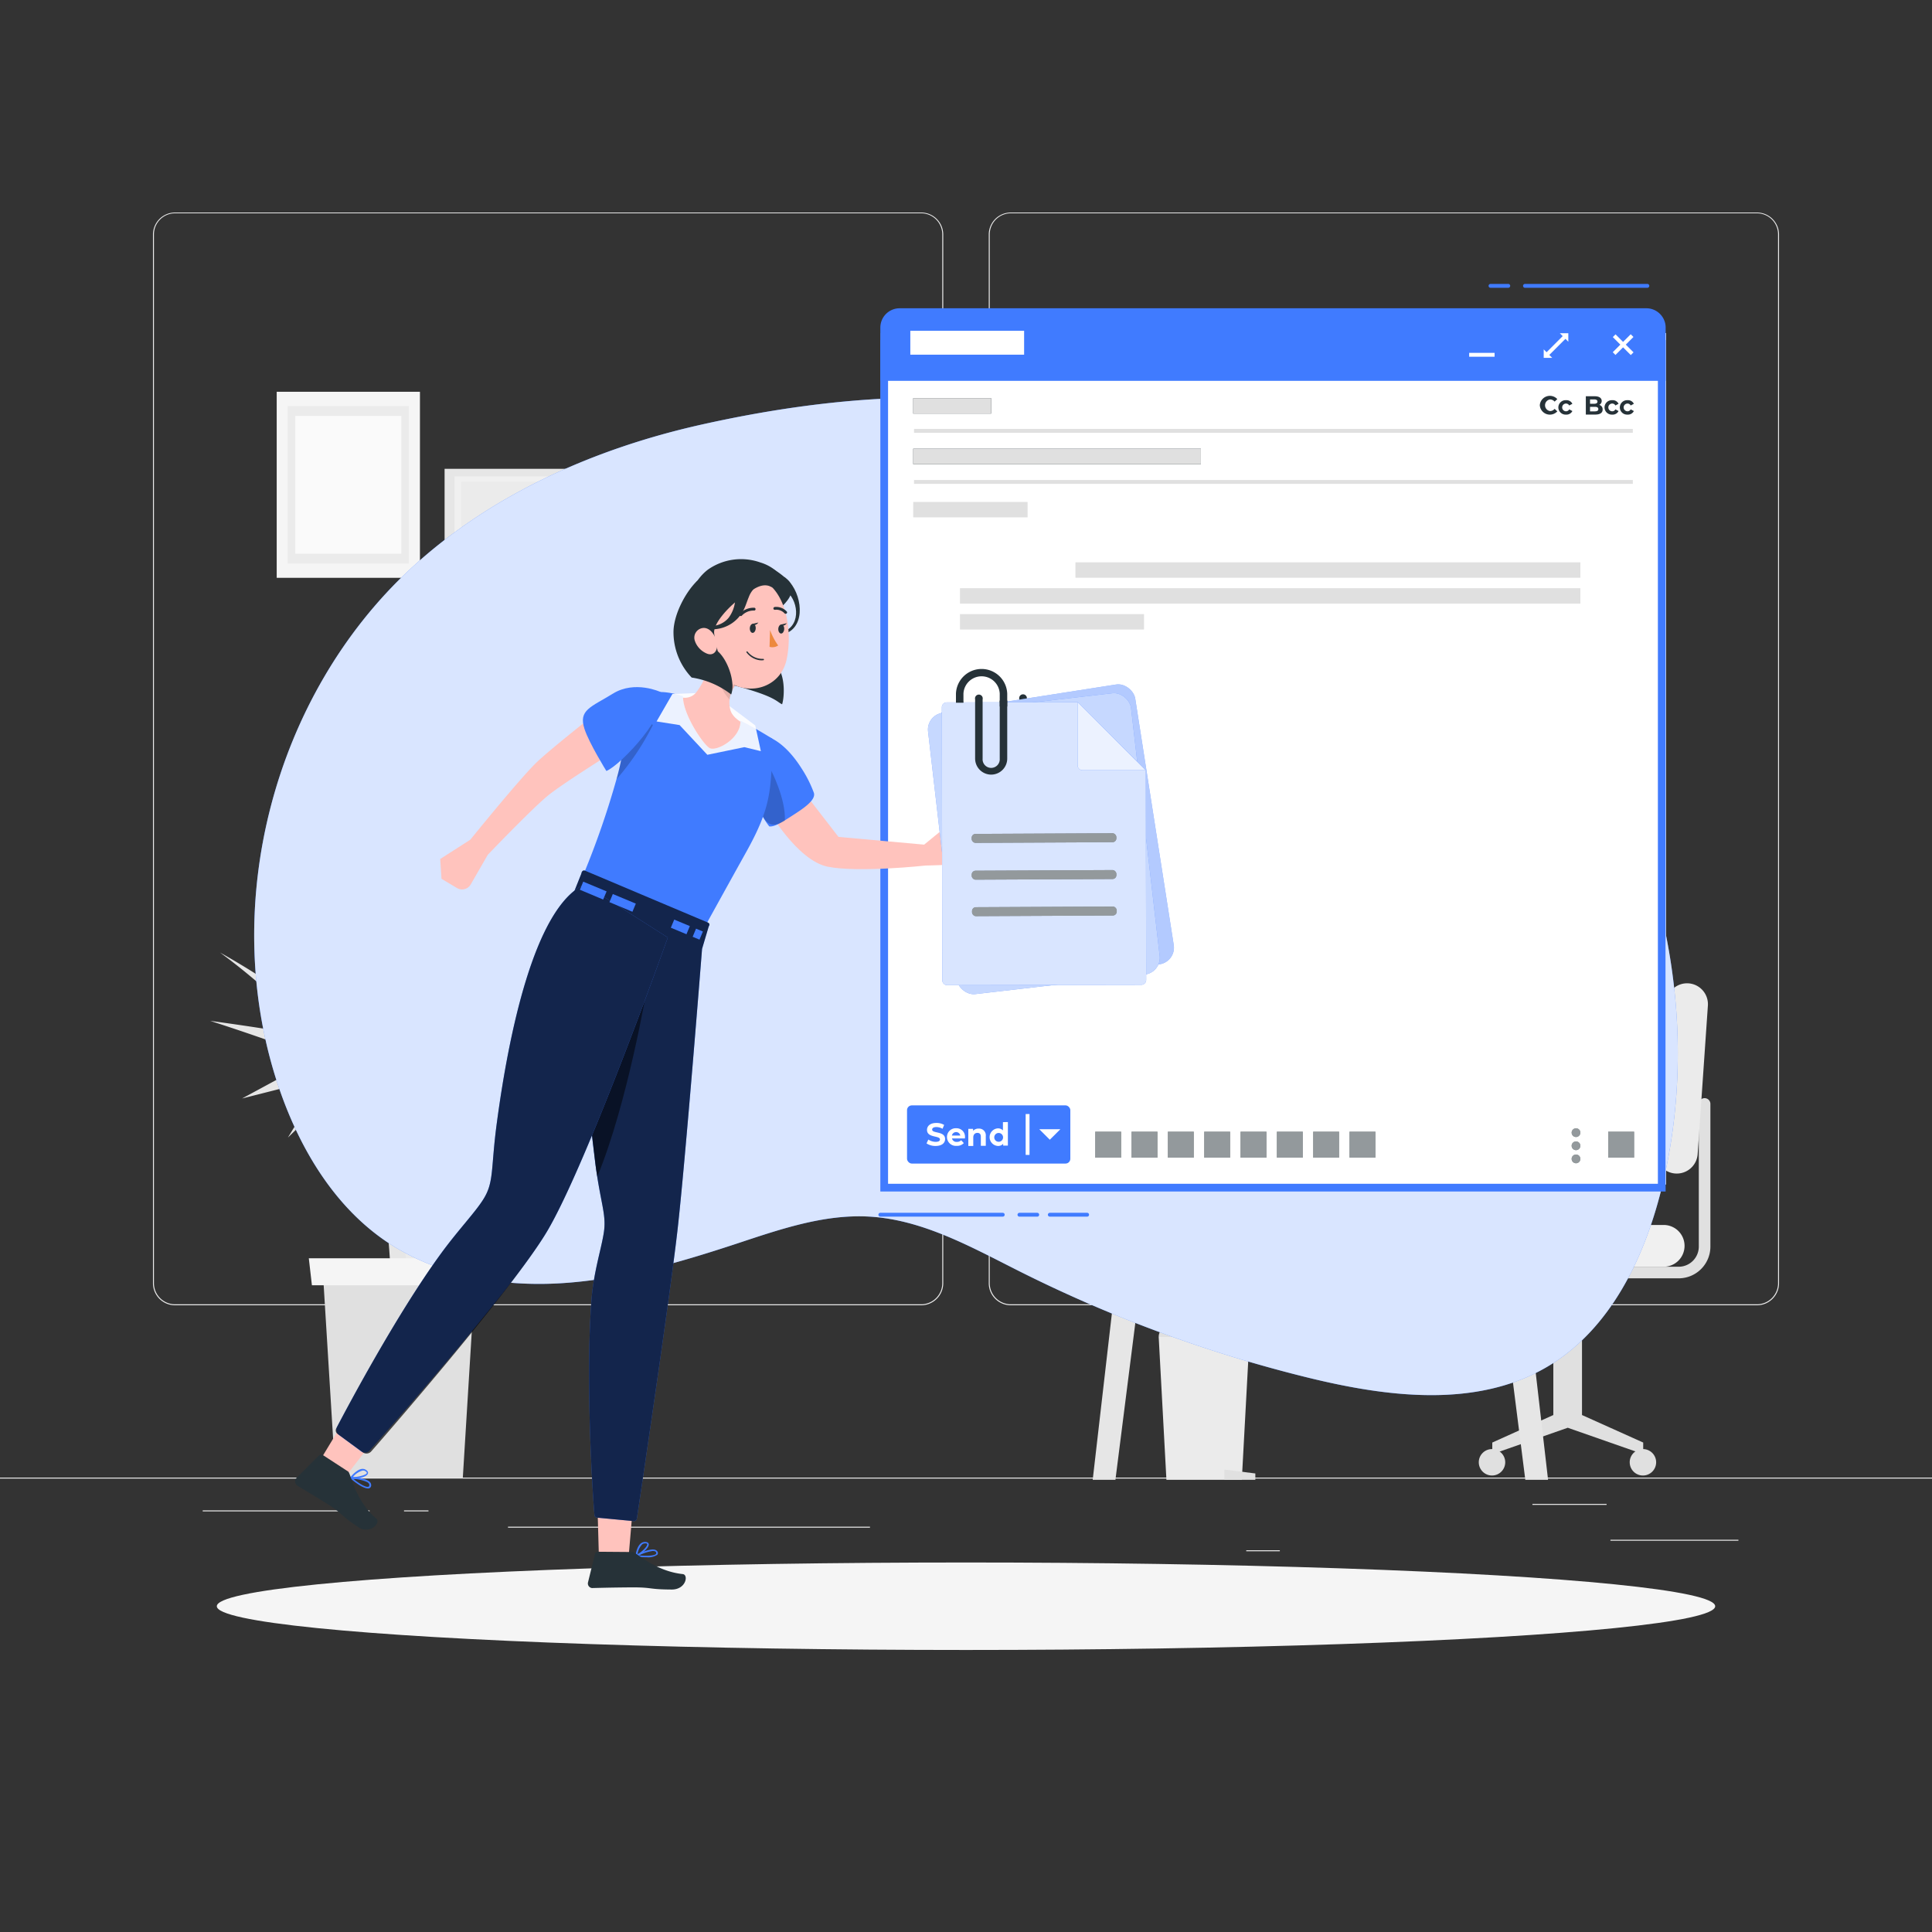 <svg xmlns="http://www.w3.org/2000/svg" viewBox="0 0 500 500"><rect x="0" y="0" width="500" height="500" fill="#333333" stroke="none"/><g id="background-complete"><rect x="416.78" y="398.49" width="33.12" height="0.25" style="fill:#ebebeb"></rect><rect x="322.53" y="401.21" width="8.69" height="0.25" style="fill:#ebebeb"></rect><rect x="396.59" y="389.21" width="19.19" height="0.25" style="fill:#ebebeb"></rect><rect x="52.46" y="390.89" width="43.19" height="0.25" style="fill:#ebebeb"></rect><rect x="104.56" y="390.89" width="6.33" height="0.25" style="fill:#ebebeb"></rect><rect x="131.47" y="395.11" width="93.68" height="0.25" style="fill:#ebebeb"></rect><path d="M238.4,337.8H45.3a5.71,5.71,0,0,1-5.71-5.71V60.66A5.71,5.71,0,0,1,45.3,55H238.4a5.71,5.71,0,0,1,5.71,5.71V332.09A5.71,5.71,0,0,1,238.4,337.8ZM45.3,55.2a5.47,5.47,0,0,0-5.46,5.46V332.09a5.47,5.47,0,0,0,5.46,5.46H238.4a5.47,5.47,0,0,0,5.46-5.46V60.66a5.47,5.47,0,0,0-5.46-5.46Z" style="fill:#ebebeb"></path><path d="M454.7,337.8H261.6a5.71,5.71,0,0,1-5.71-5.71V60.66A5.71,5.71,0,0,1,261.6,55H454.7a5.71,5.71,0,0,1,5.71,5.71V332.09A5.71,5.71,0,0,1,454.7,337.8ZM261.6,55.2a5.47,5.47,0,0,0-5.46,5.46V332.09a5.47,5.47,0,0,0,5.46,5.46H454.7a5.47,5.47,0,0,0,5.46-5.46V60.66a5.47,5.47,0,0,0-5.46-5.46Z" style="fill:#ebebeb"></path><rect y="382.4" width="500" height="0.25" style="fill:#ebebeb"></rect><path d="M103.33,267.15l-20.27-6.27,22.64,1.2c-5-8.64-7.19-12.89-11.12-21.18,5.66,6.45,8.62,9.73,14.8,16.37A187.24,187.24,0,0,1,116.44,229a121.61,121.61,0,0,0-1.94,24.91l.42.08a200.6,200.6,0,0,1,21.81-21.33,164.16,164.16,0,0,0-19.75,26q12.66-4.77,25.5-9.09c-8.58,4.7-17,9.52-25.32,14.6l21,6.68-21.68-1.31c4.57,5.34,6.94,8,11.86,13.46-6.1-4-9.11-6-15.06-10a139.76,139.76,0,0,0,3,16.56c-3-6.76-4.27-10.12-6.56-16.76-4.25,20.36-3.15,40.1,1,60.34l-5.1-.93a158.4,158.4,0,0,1,2.39-59.73c-5.14,5.3-7.54,8-12,13.41a137.9,137.9,0,0,1,8.61-14.46c-7.3,1.6-10.92,2.41-18.07,4C93,272.08,96.41,270.42,103.33,267.15Z" style="fill:#ebebeb"></path><path d="M96.14,274.18l18.75-9.94-22,5.4c3.26-9.41,4.65-14,7-22.88-4.35,7.4-6.65,11.17-11.49,18.85a186.09,186.09,0,0,0-12.21-26.48,122,122,0,0,1,6.55,24.11l-.4.15a203.16,203.16,0,0,0-25.4-16.88,163.33,163.33,0,0,1,24.25,21.86Q67.82,266,54.4,264.2c9.31,3,18.43,6.19,27.59,9.62L62.64,284.29l21-5.33c-3.48,6.1-5.31,9.19-9.13,15.44,5.24-5.09,7.82-7.62,12.92-12.66a138.47,138.47,0,0,1,.16,16.83c1.65-7.2,2.31-10.75,3.32-17.69,8,19.21,10.58,38.8,10.31,59.45l4.84-1.85a158.21,158.21,0,0,0-13.5-58.24c6,4.25,8.9,6.44,14.29,10.94a136,136,0,0,0-11.17-12.6c7.48.21,11.18.33,18.51.59C107.17,277.11,103.55,276.11,96.14,274.18Z" style="fill:#e6e6e6"></path><path d="M114.48,285.34l-13.67-7.25,16,3.94c-2.38-6.86-3.39-10.21-5.08-16.68,3.17,5.39,4.85,8.14,8.38,13.74a134.86,134.86,0,0,1,8.9-19.3,88.35,88.35,0,0,0-4.78,17.57l.29.12a147.69,147.69,0,0,1,18.52-12.31,119.31,119.31,0,0,0-17.68,15.93q9.72-1.69,19.5-3c-6.79,2.19-13.44,4.5-20.12,7l14.11,7.63-15.35-3.89c2.54,4.45,3.87,6.71,6.66,11.26-3.82-3.71-5.7-5.56-9.42-9.23a102.12,102.12,0,0,0-.12,12.27c-1.2-5.25-1.68-7.83-2.41-12.9-5.82,14-7.72,28.29-7.52,43.34l-3.53-1.35a115.45,115.45,0,0,1,9.84-42.45,129.49,129.49,0,0,0-10.41,8,100.37,100.37,0,0,1,8.13-9.19c-5.44.16-8.14.24-13.49.44C106.44,287.47,109.08,286.74,114.48,285.34Z" style="fill:#e6e6e6"></path><polygon points="119.78 382.4 86.83 382.4 83.6 329.92 123 329.92 119.78 382.4" style="fill:#e0e0e0"></polygon><polygon points="125.55 332.62 80.72 332.62 79.92 325.64 126.36 325.64 125.55 332.62" style="fill:#f5f5f5"></polygon><rect x="71.61" y="101.39" width="37.07" height="48.15" style="fill:#f5f5f5"></rect><rect x="74.46" y="105.09" width="31.36" height="40.75" style="fill:#ebebeb"></rect><rect x="76.43" y="107.64" width="27.44" height="35.65" style="fill:#fafafa"></rect><rect x="105.82" y="156.01" width="37.07" height="31.59" style="fill:#ebebeb"></rect><rect x="108.68" y="158.44" width="31.36" height="26.73" style="fill:#f5f5f5"></rect><rect x="110.64" y="160.11" width="27.44" height="23.39" style="fill:#fafafa"></rect><rect x="118.88" y="117.52" width="25.49" height="33.12" transform="translate(265.7 2.45) rotate(90)" style="fill:#e6e6e6"></rect><rect x="120.84" y="120.06" width="21.57" height="28.02" transform="translate(265.7 2.45) rotate(90)" style="fill:#f0f0f0"></rect><rect x="122.19" y="121.82" width="18.87" height="24.51" transform="translate(265.7 2.45) rotate(90)" style="fill:#ebebeb"></rect><path d="M409.18,330.83h25.25a8.22,8.22,0,0,0,8.22-8.21V285.7a1.5,1.5,0,0,0-1.5-1.5h0a1.5,1.5,0,0,0-1.5,1.5v36.92a5.22,5.22,0,0,1-5.22,5.21H409.18Z" style="fill:#e0e0e0"></path><path d="M402,366.21V331.83l-2-.63a5.45,5.45,0,0,1-3.81-5.2h19.05a5.46,5.46,0,0,1-3.82,5.2l-2,.63v34.38l15.84,7.12v3l-19.53-6.83-19.53,6.83v-3Z" style="fill:#e0e0e0"></path><path d="M380.75,327.83h49.81a5.4,5.4,0,0,0,5.4-5.41h0a5.4,5.4,0,0,0-5.4-5.4H380.75a5.41,5.41,0,0,0-5.41,5.4h0A5.41,5.41,0,0,0,380.75,327.83Z" style="fill:#f0f0f0"></path><path d="M439.35,298.69,442,260.25a5.41,5.41,0,0,0-5-5.76h0a5.4,5.4,0,0,0-5.77,5l-2.68,38.44a5.4,5.4,0,0,0,5,5.77h0A5.41,5.41,0,0,0,439.35,298.69Z" style="fill:#ebebeb"></path><path d="M421.77,378.44a3.42,3.42,0,1,0,3.41-3.42A3.41,3.41,0,0,0,421.77,378.44Z" style="fill:#e0e0e0"></path><path d="M382.71,378.44a3.42,3.42,0,1,0,3.41-3.42A3.41,3.41,0,0,0,382.71,378.44Z" style="fill:#e0e0e0"></path><polygon points="301.87 382.98 321.38 382.98 323.38 346 299.87 346 301.87 382.98" style="fill:#ebebeb"></polygon><polygon points="316.88 382.98 324.88 382.98 324.88 381.33 316.88 380.33 316.88 382.98" style="fill:#e0e0e0"></polygon><path d="M299.87,343h23.51a0,0,0,0,1,0,0v0a3,3,0,0,1-3,3H302.84a3,3,0,0,1-3-3v0A0,0,0,0,1,299.87,343Z" transform="translate(623.25 689) rotate(180)" style="fill:#e0e0e0"></path><polygon points="341.88 287.07 373.09 287.07 373.09 283.33 341.88 281.33 341.88 287.07" style="fill:#e0e0e0"></polygon><rect x="295.71" y="290.88" width="92.33" height="12.78" transform="translate(683.75 594.55) rotate(180)" style="fill:#f0f0f0"></rect><rect x="276.57" y="287.07" width="130.28" height="7.62" transform="translate(683.42 581.77) rotate(180)" style="fill:#fafafa"></rect><polygon points="288.67 382.98 282.79 382.98 292.97 294.69 299.87 294.69 288.67 382.98" style="fill:#e6e6e6"></polygon><polygon points="383.55 294.69 390.45 294.69 400.64 382.98 394.75 382.98 383.55 294.69" style="fill:#e6e6e6"></polygon><path d="M310.26,285.17q4-19.86,8-39.74c.38-1.89,3.28-1.09,2.9.8l-7.62,37.84H330a1.5,1.5,0,0,1,0,3H311.71A1.52,1.52,0,0,1,310.26,285.17Z" style="fill:#e0e0e0"></path><path d="M328.94,274.51h0L323.8,201h0a13.61,13.61,0,0,0-5.67,12.05l3.51,50.28A13.62,13.62,0,0,0,328.94,274.51Z" style="fill:#fafafa"></path></g><g id="background-simple"><path d="M181.61,109.87c-27.62,6.17-54.45,18-75.24,37.21C70.79,180,56.7,234.18,71.76,280.22c5.25,16,14.16,31.48,28.09,41C112.78,330,129,333,144.65,332.13s30.82-5.28,45.68-10.17c11.24-3.71,22.73-7.76,34.55-7.11,13.89.77,26.49,7.9,38.93,14.15a354.94,354.94,0,0,0,74.9,27.58c20.46,5,43.34,7.86,61.53-2.75,16.69-9.74,25.68-28.85,30.12-47.66,14.2-60.12-11.79-127.7-62.61-162.83-26.12-18-56.86-27.48-87.25-35.52C249.05,99.49,213.28,102.79,181.61,109.87Z" style="fill:#407BFF"></path><path d="M181.61,109.87c-27.62,6.17-54.45,18-75.24,37.21C70.79,180,56.7,234.18,71.76,280.22c5.25,16,14.16,31.48,28.09,41C112.78,330,129,333,144.65,332.13s30.82-5.28,45.68-10.17c11.24-3.71,22.73-7.76,34.55-7.11,13.89.77,26.49,7.9,38.93,14.15a354.94,354.94,0,0,0,74.9,27.58c20.46,5,43.34,7.86,61.53-2.75,16.69-9.74,25.68-28.85,30.12-47.66,14.2-60.12-11.79-127.7-62.61-162.83-26.12-18-56.86-27.48-87.25-35.52C249.05,99.49,213.28,102.79,181.61,109.87Z" style="fill:#fff;opacity:0.8"></path></g><g id="Shadow"><ellipse id="path" cx="250" cy="415.69" rx="193.89" ry="11.32" style="fill:#f5f5f5"></ellipse></g><g id="Window"><rect x="227.95" y="86.19" width="203.23" height="220.38" style="fill:#fff"></rect><path d="M429.06,90V306.36H229.83V90H429.06m2-2H227.83V308.36H431.06V88Z" style="fill:#407BFF"></path><line x1="271.69" y1="314.37" x2="281.35" y2="314.37" style="fill:none;stroke:#407BFF;stroke-linecap:round;stroke-linejoin:round"></line><line x1="263.83" y1="314.37" x2="268.44" y2="314.37" style="fill:none;stroke:#407BFF;stroke-linecap:round;stroke-linejoin:round"></line><line x1="227.83" y1="314.37" x2="259.51" y2="314.37" style="fill:none;stroke:#407BFF;stroke-linecap:round;stroke-linejoin:round"></line><line x1="390.34" y1="73.98" x2="385.74" y2="73.98" style="fill:none;stroke:#407BFF;stroke-linecap:round;stroke-linejoin:round"></line><line x1="426.34" y1="73.98" x2="394.66" y2="73.98" style="fill:none;stroke:#407BFF;stroke-linecap:round;stroke-linejoin:round"></line><path d="M232.83,79.78H426.07a5,5,0,0,1,5,5V98.56a0,0,0,0,1,0,0H227.83a0,0,0,0,1,0,0V84.78A5,5,0,0,1,232.83,79.78Z" style="fill:#407BFF"></path><rect x="235.59" y="85.6" width="29.45" height="6.19" style="fill:#fff"></rect><rect x="380.22" y="91.32" width="6.58" height="1" style="fill:#fff"></rect><rect x="419.56" y="85.9" width="1" height="6.58" transform="translate(59.98 323.17) rotate(-45)" style="fill:#fff"></rect><rect x="416.77" y="88.68" width="6.58" height="1" transform="translate(59.97 323.15) rotate(-45)" style="fill:#fff"></rect><rect x="399.27" y="88.84" width="7.02" height="1" transform="translate(54.8 310.97) rotate(-45)" style="fill:#fff"></rect><polygon points="401.71 92.61 399.51 92.61 399.51 90.41 401.71 92.61" style="fill:#fff"></polygon><polygon points="403.68 86.24 405.88 86.24 405.88 88.44 403.68 86.24" style="fill:#fff"></polygon><rect x="236.55" y="111.01" width="186.02" height="1" style="fill:#e0e0e0"></rect><rect x="236.55" y="124.22" width="186.02" height="1" style="fill:#e0e0e0"></rect><rect x="234.74" y="286.07" width="42.26" height="15.06" rx="1.24" style="fill:#407BFF"></rect><rect x="236.34" y="116.13" width="74.45" height="3.99" style="fill:#263238"></rect><rect x="236.34" y="116.13" width="74.45" height="3.99" style="fill:#e0e0e0"></rect><rect x="236.34" y="129.9" width="29.6" height="3.99" style="fill:#e0e0e0"></rect><rect x="278.32" y="145.53" width="130.68" height="3.99" style="fill:#e0e0e0"></rect><rect x="248.44" y="152.23" width="160.56" height="3.99" style="fill:#e0e0e0"></rect><rect x="248.44" y="158.93" width="47.63" height="3.99" style="fill:#e0e0e0"></rect><rect x="236.34" y="103.05" width="20.17" height="3.99" style="fill:#263238"></rect><rect x="236.34" y="103.05" width="20.17" height="3.99" style="fill:#e0e0e0"></rect><polygon points="274.42 292.24 271.69 294.96 268.96 292.24 274.42 292.24" style="fill:#fff"></polygon><rect x="265.44" y="288.31" width="1" height="10.58" style="fill:#fff"></rect><rect x="283.44" y="292.88" width="6.71" height="6.71" style="fill:#263238"></rect><rect x="292.84" y="292.88" width="6.71" height="6.71" style="fill:#263238"></rect><rect x="302.24" y="292.88" width="6.71" height="6.71" style="fill:#263238"></rect><rect x="311.65" y="292.88" width="6.71" height="6.71" style="fill:#263238"></rect><rect x="321.05" y="292.88" width="6.71" height="6.71" style="fill:#263238"></rect><rect x="330.45" y="292.88" width="6.71" height="6.71" style="fill:#263238"></rect><rect x="339.85" y="292.88" width="6.71" height="6.71" style="fill:#263238"></rect><rect x="349.25" y="292.88" width="6.71" height="6.71" style="fill:#263238"></rect><rect x="283.44" y="292.88" width="6.71" height="6.71" style="fill:#fff;opacity:0.5"></rect><rect x="292.84" y="292.88" width="6.71" height="6.71" style="fill:#fff;opacity:0.5"></rect><rect x="302.24" y="292.88" width="6.71" height="6.71" style="fill:#fff;opacity:0.5"></rect><rect x="311.65" y="292.88" width="6.71" height="6.71" style="fill:#fff;opacity:0.5"></rect><rect x="321.05" y="292.88" width="6.71" height="6.71" style="fill:#fff;opacity:0.5"></rect><rect x="330.45" y="292.88" width="6.71" height="6.71" style="fill:#fff;opacity:0.5"></rect><rect x="339.85" y="292.88" width="6.71" height="6.71" style="fill:#fff;opacity:0.5"></rect><rect x="349.25" y="292.88" width="6.71" height="6.71" style="fill:#fff;opacity:0.5"></rect><rect x="416.2" y="292.88" width="6.71" height="6.71" style="fill:#263238"></rect><rect x="416.2" y="292.88" width="6.71" height="6.71" style="fill:#fff;opacity:0.5"></rect><path d="M409,293.13a1.13,1.13,0,1,1-1.12-1.13A1.12,1.12,0,0,1,409,293.13Z" style="fill:#263238"></path><path d="M409,296.52a1.13,1.13,0,1,1-1.12-1.12A1.13,1.13,0,0,1,409,296.52Z" style="fill:#263238"></path><path d="M409,299.92a1.13,1.13,0,1,1-1.12-1.13A1.12,1.12,0,0,1,409,299.92Z" style="fill:#263238"></path><g style="opacity:0.5"><path d="M409,293.13a1.13,1.13,0,1,1-1.12-1.13A1.12,1.12,0,0,1,409,293.13Z" style="fill:#fff"></path><path d="M409,296.52a1.13,1.13,0,1,1-1.12-1.12A1.13,1.13,0,0,1,409,296.52Z" style="fill:#fff"></path><path d="M409,299.92a1.13,1.13,0,1,1-1.12-1.13A1.12,1.12,0,0,1,409,299.92Z" style="fill:#fff"></path></g><path d="M239.79,295.91l.46-1a3.4,3.4,0,0,0,1.9.6c.79,0,1.11-.26,1.11-.62,0-1.08-3.35-.34-3.35-2.47,0-1,.79-1.8,2.43-1.8a3.8,3.8,0,0,1,2,.51l-.41,1a3.26,3.26,0,0,0-1.59-.45c-.79,0-1.1.3-1.1.66,0,1.06,3.35.33,3.35,2.44,0,1-.8,1.79-2.44,1.79A4.09,4.09,0,0,1,239.79,295.91Z" style="fill:#fff"></path><path d="M249.72,294.63h-3.35a1.18,1.18,0,0,0,1.27.89,1.5,1.5,0,0,0,1.11-.43l.68.74a2.31,2.31,0,0,1-1.83.71,2.29,2.29,0,0,1-2.52-2.27,2.25,2.25,0,0,1,2.36-2.28,2.19,2.19,0,0,1,2.3,2.29C249.74,294.38,249.73,294.52,249.72,294.63Zm-3.37-.75h2.18a1.11,1.11,0,0,0-2.18,0Z" style="fill:#fff"></path><path d="M255.12,294v2.53h-1.28v-2.34c0-.71-.33-1-.9-1s-1.06.38-1.06,1.19v2.19H250.6v-4.43h1.23v.52a1.91,1.91,0,0,1,1.46-.58A1.73,1.73,0,0,1,255.12,294Z" style="fill:#fff"></path><path d="M260.84,290.38v6.1h-1.22V296a1.69,1.69,0,0,1-1.38.57,2.28,2.28,0,0,1,0-4.55,1.7,1.7,0,0,1,1.32.53v-2.14Zm-1.25,3.89a1.14,1.14,0,1,0-1.13,1.22A1.13,1.13,0,0,0,259.59,294.27Z" style="fill:#fff"></path><path d="M398.5,104.9a2.61,2.61,0,0,1,4.53-1.61l-.7.65a1.53,1.53,0,0,0-1.2-.56,1.52,1.52,0,0,0,0,3,1.51,1.51,0,0,0,1.2-.57l.7.65a2.61,2.61,0,0,1-4.53-1.6Z" style="fill:#263238"></path><path d="M403.3,105.45a1.88,1.88,0,0,1,2-1.88,1.67,1.67,0,0,1,1.63.93l-.82.44a.91.91,0,0,0-.82-.5,1,1,0,0,0,0,2,.91.91,0,0,0,.82-.5l.82.44a1.69,1.69,0,0,1-1.63.92A1.88,1.88,0,0,1,403.3,105.45Z" style="fill:#263238"></path><path d="M414.76,106c0,.82-.65,1.29-1.9,1.29h-2.45v-4.74h2.32c1.18,0,1.79.49,1.79,1.23a1.13,1.13,0,0,1-.63,1A1.18,1.18,0,0,1,414.76,106Zm-3.26-2.63v1.12h1.09c.53,0,.83-.19.83-.56s-.3-.56-.83-.56Zm2.15,2.51c0-.4-.3-.59-.87-.59H411.5v1.17h1.28C413.35,106.44,413.65,106.27,413.65,105.86Z" style="fill:#263238"></path><path d="M415.25,105.45a1.88,1.88,0,0,1,2-1.88,1.66,1.66,0,0,1,1.63.93l-.82.44a.89.89,0,0,0-.82-.5,1,1,0,0,0,0,2,.89.89,0,0,0,.82-.5l.82.44a1.68,1.68,0,0,1-1.63.92A1.88,1.88,0,0,1,415.25,105.45Z" style="fill:#263238"></path><path d="M419.21,105.45a1.88,1.88,0,0,1,2-1.88,1.67,1.67,0,0,1,1.63.93l-.82.44a.91.91,0,0,0-.82-.5,1,1,0,0,0,0,2,.91.91,0,0,0,.82-.5l.82.44a1.69,1.69,0,0,1-1.63.92A1.88,1.88,0,0,1,419.21,105.45Z" style="fill:#263238"></path></g><g id="Character"><path d="M239.56,224s-17.44,1.9-25.35.3-15.42-14.73-15.42-14.73l8.53-5.49L217,216.59l22.17,2,6-4.91,6.31,1.52s.14,7.85-2.55,8.27S239.56,224,239.56,224Z" style="fill:#ffc3bd"></path><path d="M196.62,190.16s5.25-.12,10.83,8.71a31.41,31.41,0,0,1,3.15,6.23c.75,2-3.06,4.37-5.8,6.14-2.13,1.37-4.39,2.84-5.72,2.63a20.3,20.3,0,0,1-2.66-4.56C194.11,203.81,191.69,189.93,196.62,190.16Z" style="fill:#407BFF"></path><path d="M195.43,206.8l2.41-5.92,1.76-1.43s3.8,7.3,3.52,12.92c-3,1.81-4.75,1.61-6.7-3.06C196.12,208.6,195.78,207.75,195.43,206.8Z" style="opacity:0.2"></path><path d="M200,191.25s-.18,8.09-.68,12.21c-.62,5.17-2.05,9.6-6.18,17-4.93,8.85-10.44,18.85-10.44,18.85l-31.65-13.11a219.77,219.77,0,0,0,8.49-24.51,68.42,68.42,0,0,0,2.19-11.34,21,21,0,0,1,1.19-5.7c2.51-6.44,8.18-6.28,13.84-4.48a2.29,2.29,0,0,0,0,.37c.12,4.63,5.48,12.52,7,13.11,1.89.75,7.79-2.49,7.86-6.89a2.44,2.44,0,0,0,0-.27C195.1,188.18,200,191.25,200,191.25Z" style="fill:#407BFF"></path><polygon points="180.47 179.36 174.02 179.6 169.92 186.71 175.88 187.65 183.06 195.34 192.63 193.36 196.91 194.4 195.46 187.75 188.63 182.61 180.47 179.36" style="fill:#fff;opacity:0.9"></polygon><path d="M191.63,186.77c-.07,4.4-6,7.64-7.86,6.89-1.51-.59-6.87-8.48-7-13.11A3.74,3.74,0,0,0,180,179.4c2.66-3.16,4.31-8.85,5.05-12.43l5.2,10.45A7.32,7.32,0,0,0,189,183.7C189.06,183.78,189.26,185.28,191.63,186.77Z" style="fill:#ffc3bd"></path><path d="M189,174.86l1.27,2.56a7.92,7.92,0,0,0-1.43,3.64c-3.2-3.3-3.92-8.94-3.92-8.94Z" style="opacity:0.1"></path><path d="M168.94,187.67a67.34,67.34,0,0,1-9.38,14,68.42,68.42,0,0,0,2.19-11.34,21,21,0,0,1,1.19-5.7l3.26-.77Z" style="opacity:0.2"></path><path d="M152,186.38s-10.29,8.11-13.39,11.18c-4.62,4.57-16.89,19.75-16.89,19.75l-7.8,5,.34,5.12,4,2.39a2.58,2.58,0,0,0,3.56-.93l4.42-7.67s11.38-11.91,15.63-15.37c3.59-2.93,15.39-10.32,15.39-10.32Z" style="fill:#ffc3bd"></path><path d="M171,179.11s-6.64-3.14-12.36.39-9,4.21-7.37,9.16c1.17,3.63,5.66,10.87,5.66,10.87C160.71,198,173.7,184.18,171,179.11Z" style="fill:#407BFF"></path><path d="M154.67,391.36c.18,6.8.34,12.18.34,12.18l7.59.35s.41-4.63,1-11.73Z" style="fill:#ffc3bd"></path><path d="M164.69,402.81a.23.23,0,0,1-.18-.16.22.22,0,0,1,.11-.21c.14-.07,3.31-1.75,4.82-1.38a1.1,1.1,0,0,1,.68.45.69.69,0,0,1,0,.85,4.14,4.14,0,0,1-2.67.66A18.26,18.26,0,0,1,164.69,402.81Zm.69-.27c1.69.17,4,.14,4.4-.4.06-.07.12-.19,0-.43a.56.56,0,0,0-.42-.27,1.44,1.44,0,0,0-.41-.05A10.85,10.85,0,0,0,165.38,402.54Z" style="fill:#407BFF"></path><path d="M164.57,402.8a.19.19,0,0,1-.09-.18c0-.1.26-2.34,1.41-3.22a1.71,1.71,0,0,1,1.2-.34c.59.05.78.32.8.54.19.93-2,2.75-3.08,3.2h-.09A.26.26,0,0,1,164.57,402.8Zm2.38-3.37a1.23,1.23,0,0,0-.75.25,4.53,4.53,0,0,0-1.21,2.56c1.13-.62,2.56-2,2.51-2.6,0-.05,0-.19-.43-.22Z" style="fill:#407BFF"></path><path d="M163.76,401.66l-9-.07a.79.79,0,0,0-.78.58l-1.81,7.37a1.19,1.19,0,0,0,1,1.44,1.27,1.27,0,0,0,.28,0c3.57-.09,5.88-.14,10.32-.17,5.25,0,3.91.53,10.08.56,3.72,0,4.4-3.86,2.83-4C169.43,406.61,164.54,401.62,163.76,401.66Z" style="fill:#263238"></path><path d="M148.44,231.13l2-5c.13-.64.42-1,1-.79l31.63,13.36c.58.24.66.54.34,1.08l-1.72,5.8s-4.29,54.79-6.38,73c-2.13,18.61-10.49,74.41-10.49,74.41a.77.77,0,0,1-.83.67l-9.45-.89a.75.75,0,0,1-.69-.69c-.43-4.68-2.36-34.31-.79-55.47.56-7.56,2.68-13.73,3.25-17.91.64-4.62-1-7.57-2.35-18.49C151.47,279.71,148,247.27,148.44,231.13Z" style="fill:#407BFF"></path><path d="M148.44,231.13l2-5c.13-.64.42-1,1-.79l31.63,13.36c.58.24.66.54.34,1.08l-1.72,5.8s-4.29,54.79-6.38,73c-2.13,18.61-10.49,74.41-10.49,74.41a.77.77,0,0,1-.83.67l-9.45-.89a.75.75,0,0,1-.69-.69c-.43-4.68-2.36-34.31-.79-55.47.56-7.56,2.68-13.73,3.25-17.91.64-4.62-1-7.57-2.35-18.49C151.47,279.71,148,247.27,148.44,231.13Z" style="opacity:0.7"></path><path d="M154,300.27c-.82-6.88-1.77-15.08-2.64-23.56l8.25-16.32,3.52-9.55,4.28,5.07s-5,29.64-12.82,48.59C154.34,303.23,154.14,301.84,154,300.27Z" style="opacity:0.5"></path><path d="M87.73,369.83c-3.53,5.81-5.82,9.62-5.82,9.62l6.19,4.4s2.85-3.67,7.21-9.31Z" style="fill:#ffc3bd"></path><path d="M90.74,382.62a.23.23,0,0,1,0-.24.22.22,0,0,1,.21-.13c.16,0,3.76.18,4.81,1.34a1.12,1.12,0,0,1,.3.78.81.81,0,0,1-.49.79c-.57.21-1.65-.24-2.6-.84A16.17,16.17,0,0,1,90.74,382.62Zm.74.13c1.3,1.08,3.22,2.29,3.88,2,.09,0,.21-.11.22-.42a.59.59,0,0,0-.19-.47,1.35,1.35,0,0,0-.32-.27A9.89,9.89,0,0,0,91.48,382.75Z" style="fill:#407BFF"></path><path d="M90.65,382.55a.2.2,0,0,1,0-.21c.07-.09,1.57-2,3-2.19a1.6,1.6,0,0,1,1.19.34c.47.36.46.71.35.93-.38.95-3.26,1.43-4.42,1.26a.2.2,0,0,1-.08,0A.27.27,0,0,1,90.65,382.55Zm3.94-1.8a1.1,1.1,0,0,0-.77-.17,5,5,0,0,0-2.49,1.68c1.29,0,3.31-.48,3.59-1,0-.06.08-.2-.23-.43l-.1-.06Z" style="fill:#407BFF"></path><path d="M90.1,380.83l-6.54-4.26a.79.79,0,0,0-1,.1l-5.8,5.78a1.32,1.32,0,0,0,0,1.86,1.18,1.18,0,0,0,.21.18c3,1.85,4,2.36,7.75,4.73,4.38,2.8,2.93,2.62,8,6,3.08,2,5.9-1.14,4.7-2.16C91.92,388.44,90.77,381.22,90.1,380.83Z" style="fill:#263238"></path><path d="M172.83,242.63s-20.75,58.3-31.22,76c-9.29,15.68-45.87,56.69-45.87,56.69a1.66,1.66,0,0,1-2.28.29l-5.74-4.25a1.66,1.66,0,0,1-.49-2.1c3-5.66,15.51-29.23,26.85-44.78,4.52-6.2,9-10.82,11.07-14.21,2.78-4.48,1.83-7.86,3.46-19.89,3-22.36,9.63-55.4,22.64-61.5Z" style="fill:#407BFF"></path><path d="M172.83,242.63s-20.75,58.3-31.22,76c-9.29,15.68-45.48,56.93-45.48,56.93a1.65,1.65,0,0,1-2.27.29l-6.51-4.76a1.11,1.11,0,0,1-.33-1.42c2.52-4.84,15.42-29.23,27.06-45.19,4.52-6.2,9-10.82,11.07-14.21,2.78-4.48,1.83-7.86,3.46-19.89,3-22.36,9.63-55.4,22.64-61.5Z" style="opacity:0.7"></path><path d="M197.2,149.2c.43,2.82,3.78,4.37,5.33,7.57,0,0,4.42-3.81,1.32-6.68S196.54,144.78,197.2,149.2Z" style="fill:#263238"></path><path d="M202.61,152.49c3.4,1.42,5.15,8.13,1,10.62.06.36.31.59.53.46,4.73-2.73,3-11.29-1.16-14.25Z" style="fill:#263238"></path><path d="M194.47,155.2A17,17,0,0,0,189.34,167c-.07,4.39-2.14,7.29.91,10.45,10.56,2.83,10.64,4.12,12.16,4.82.68-2.14.87-8.28-1.88-10.37-2-1.53-3.91-3.22-4.53-5.67a30.63,30.63,0,0,1-.84-10Z" style="fill:#263238"></path><path d="M182.06,160.26c.62,7.64.71,10.88,4.68,14.74,5.92,5.79,15.19,3.38,16.83-4.29,1.52-6.89.26-18.2-7.3-21.12a10.43,10.43,0,0,0-13.53,5.91A10.31,10.31,0,0,0,182.06,160.26Z" style="fill:#ffc3bd"></path><path d="M199.29,163.05a16.17,16.17,0,0,0,2.1,4,2.68,2.68,0,0,1-2.23.35Z" style="fill:#ed893e"></path><path d="M196.65,170.87a5.31,5.31,0,0,0,.89,0,.18.18,0,0,0,.17-.18h0a.19.19,0,0,0-.18-.18,4.88,4.88,0,0,1-4.05-1.85.2.2,0,0,0-.26-.05.19.19,0,0,0,0,.26A5.12,5.12,0,0,0,196.65,170.87Z" style="fill:#263238"></path><path d="M183.29,147.36c-5.66,4.13-10.93,18,1.23,24.95,2.59-1.23.89-4,.31-8.35-.38-2.84,4.61-7.73,7-9.28s4.85-4,7.49-2.94a3.93,3.93,0,0,0,2.14.56c2.4-.49,1.65-2,.76-3.2a11.54,11.54,0,0,0-5.43-3.53A14.92,14.92,0,0,0,183.29,147.36Z" style="fill:#263238"></path><path d="M190.22,155.79a8.74,8.74,0,0,1-1.68,4.13,6,6,0,0,1-4,2.07,18,18,0,0,1-4.63-.27,9.1,9.1,0,0,0,12.54-3.86c.55-1.08.87-2.25,1.35-3.37a6,6,0,0,1,2.16-2.84,2.93,2.93,0,0,1,3.39.09,1.12,1.12,0,0,0,.75-1.91C198.65,149.7,191.27,147.85,190.22,155.79Z" style="fill:#263238"></path><path d="M180.55,150.2c-3.16,3-6.17,8.82-6.25,13.21A17,17,0,0,0,179,175.35a21.93,21.93,0,0,1,10.23,4.38c1.19-3.24-1-9.34-3.76-11.42-2-1.54-3.91-3.23-4.53-5.68a30.87,30.87,0,0,1-.85-10Z" style="fill:#263238"></path><path d="M179.9,166.06a5.55,5.55,0,0,0,3,3.07c1.81.77,2.93-.79,2.67-2.62-.27-1.65-1.52-4-3.44-4a2.51,2.51,0,0,0-2.2,3.58Z" style="fill:#ffc3bd"></path><path d="M191.61,159.42a.36.36,0,0,0,.4-.12,4.21,4.21,0,0,1,3.22-1.29.37.37,0,0,0,0-.73,5,5,0,0,0-3.84,1.59.37.37,0,0,0,.06.51h0Z" style="fill:#263238"></path><path d="M203.24,158.84a.37.37,0,0,0,.35-.09.35.35,0,0,0,0-.51h0a3.68,3.68,0,0,0-3.13-1.15.38.38,0,0,0-.3.43.36.36,0,0,0,.43.29h0a2.89,2.89,0,0,1,2.46.94A.59.59,0,0,0,203.24,158.84Z" style="fill:#263238"></path><path d="M202.25,161.61c.42,0,.74.57.7,1.21s-.4,1.17-.82,1.14-.74-.57-.71-1.21S201.83,161.59,202.25,161.61Z" style="fill:#263238"></path><path d="M203.64,161.28l-1.58.37C202.77,162.45,203.64,161.28,203.64,161.28Z" style="fill:#263238"></path><path d="M194.88,161.43c.42,0,.74.57.7,1.22s-.4,1.16-.82,1.14-.74-.57-.71-1.22S194.46,161.42,194.88,161.43Z" style="fill:#263238"></path><path d="M196.27,161.11l-1.59.37C195.4,162.28,196.27,161.11,196.27,161.11Z" style="fill:#263238"></path><polygon points="150.94 228.17 156.99 230.69 156.1 232.8 150.08 230.27 150.94 228.17" style="fill:#407BFF"></polygon><rect x="159.99" y="230.43" width="2.28" height="6.45" transform="translate(-116.56 292.34) rotate(-67.34)" style="fill:#407BFF"></rect><polygon points="174.49 237.99 178.53 239.67 177.66 241.78 173.61 240.09 174.49 237.99" style="fill:#407BFF"></polygon><rect x="179.45" y="240.8" width="2.28" height="1.92" transform="translate(-112.14 315.06) rotate(-67.3)" style="fill:#407BFF"></rect></g><g id="attached-files"><path d="M256.56,208.78a9.18,9.18,0,0,1-9.16-9.17V181.85a1,1,0,0,1,1.94,0v17.76a7.23,7.23,0,1,0,14.45,0V180.93a1,1,0,1,1,1.94,0v18.68A9.18,9.18,0,0,1,256.56,208.78Z" style="fill:#263238"></path><rect x="246.23" y="180.1" width="52.88" height="73.28" rx="4.35" transform="translate(-30.2 44.71) rotate(-8.88)" style="fill:#407BFF"></rect><rect x="246.23" y="180.1" width="52.88" height="73.28" rx="4.35" transform="translate(-30.2 44.71) rotate(-8.88)" style="fill:#fff;opacity:0.6"></rect><rect x="254.4" y="214.08" width="37.45" height="2.32" rx="1" transform="matrix(0.99, -0.16, 0.16, 0.99, -30.78, 46.22)" style="opacity:0.2"></rect><rect x="255.9" y="223.44" width="37.45" height="2.32" rx="1" transform="translate(-32.25 46.58) rotate(-9.16)" style="opacity:0.2"></rect><rect x="257.41" y="232.81" width="37.45" height="2.32" rx="1" transform="translate(-33.72 46.94) rotate(-9.16)" style="opacity:0.2"></rect><rect x="243.73" y="181.68" width="52.88" height="73.28" rx="4.35" transform="translate(-23.29 32.47) rotate(-6.59)" style="fill:#407BFF"></rect><rect x="243.73" y="181.68" width="52.88" height="73.28" rx="4.35" transform="translate(-23.29 32.47) rotate(-6.59)" style="fill:#fff;opacity:0.7"></rect><rect x="251.96" y="215.68" width="37.45" height="2.32" rx="1" transform="translate(-23.99 33.94) rotate(-6.87)" style="opacity:0.2"></rect><rect x="253.09" y="225.1" width="37.45" height="2.32" rx="1" transform="translate(-25.11 34.14) rotate(-6.87)" style="opacity:0.2"></rect><rect x="254.23" y="234.51" width="37.45" height="2.32" rx="1" transform="translate(-26.23 34.34) rotate(-6.87)" style="opacity:0.2"></rect><path d="M296.53,199.29l.1,54.31a1.27,1.27,0,0,1-1.27,1.27l-50.22.09a1.26,1.26,0,0,1-1.27-1.26l-.12-70.65a1.26,1.26,0,0,1,1.26-1.27l33.84-.06Z" style="fill:#407BFF"></path><g style="opacity:0.8"><path d="M296.53,199.29l.1,54.31a1.27,1.27,0,0,1-1.27,1.27l-50.22.09a1.26,1.26,0,0,1-1.27-1.26l-.12-70.65a1.26,1.26,0,0,1,1.26-1.27l33.84-.06Z" style="fill:#fff"></path></g><rect x="251.45" y="215.75" width="37.45" height="2.32" rx="1" transform="translate(-1.04 1.3) rotate(-0.28)" style="fill:#263238"></rect><rect x="251.49" y="225.23" width="37.45" height="2.32" rx="1" transform="translate(-1.08 1.3) rotate(-0.27)" style="fill:#263238"></rect><rect x="251.54" y="234.72" width="37.45" height="2.32" rx="1" transform="translate(-1.13 1.3) rotate(-0.28)" style="fill:#263238"></rect><path d="M278.88,181.68l0,16.38a1.27,1.27,0,0,0,1.26,1.27l16.34,0Z" style="fill:#407BFF"></path><path d="M278.88,181.68l0,16.38a1.27,1.27,0,0,0,1.26,1.27l16.34,0Z" style="fill:#fff;opacity:0.9"></path><rect x="251.45" y="215.75" width="37.45" height="2.32" rx="1" transform="translate(-1.04 1.3) rotate(-0.28)" style="fill:#fff;opacity:0.5"></rect><rect x="251.49" y="225.23" width="37.45" height="2.32" rx="1" transform="translate(-1.08 1.3) rotate(-0.27)" style="fill:#fff;opacity:0.5"></rect><rect x="251.54" y="234.72" width="37.45" height="2.32" rx="1" transform="translate(-1.13 1.3) rotate(-0.28)" style="fill:#fff;opacity:0.5"></rect><path d="M260.67,182.84h-1.94v-3.33a4.7,4.7,0,0,0-9.39,0v2.36H247.4v-2.36a6.64,6.64,0,0,1,13.27,0Z" style="fill:#263238"></path><path d="M256.51,200.47a4.16,4.16,0,0,1-4.15-4.16V181a1,1,0,1,1,1.94,0v15.36a2.22,2.22,0,1,0,4.43,0V181.87a1,1,0,1,1,1.94,0v14.44A4.16,4.16,0,0,1,256.51,200.47Z" style="fill:#263238"></path></g></svg>